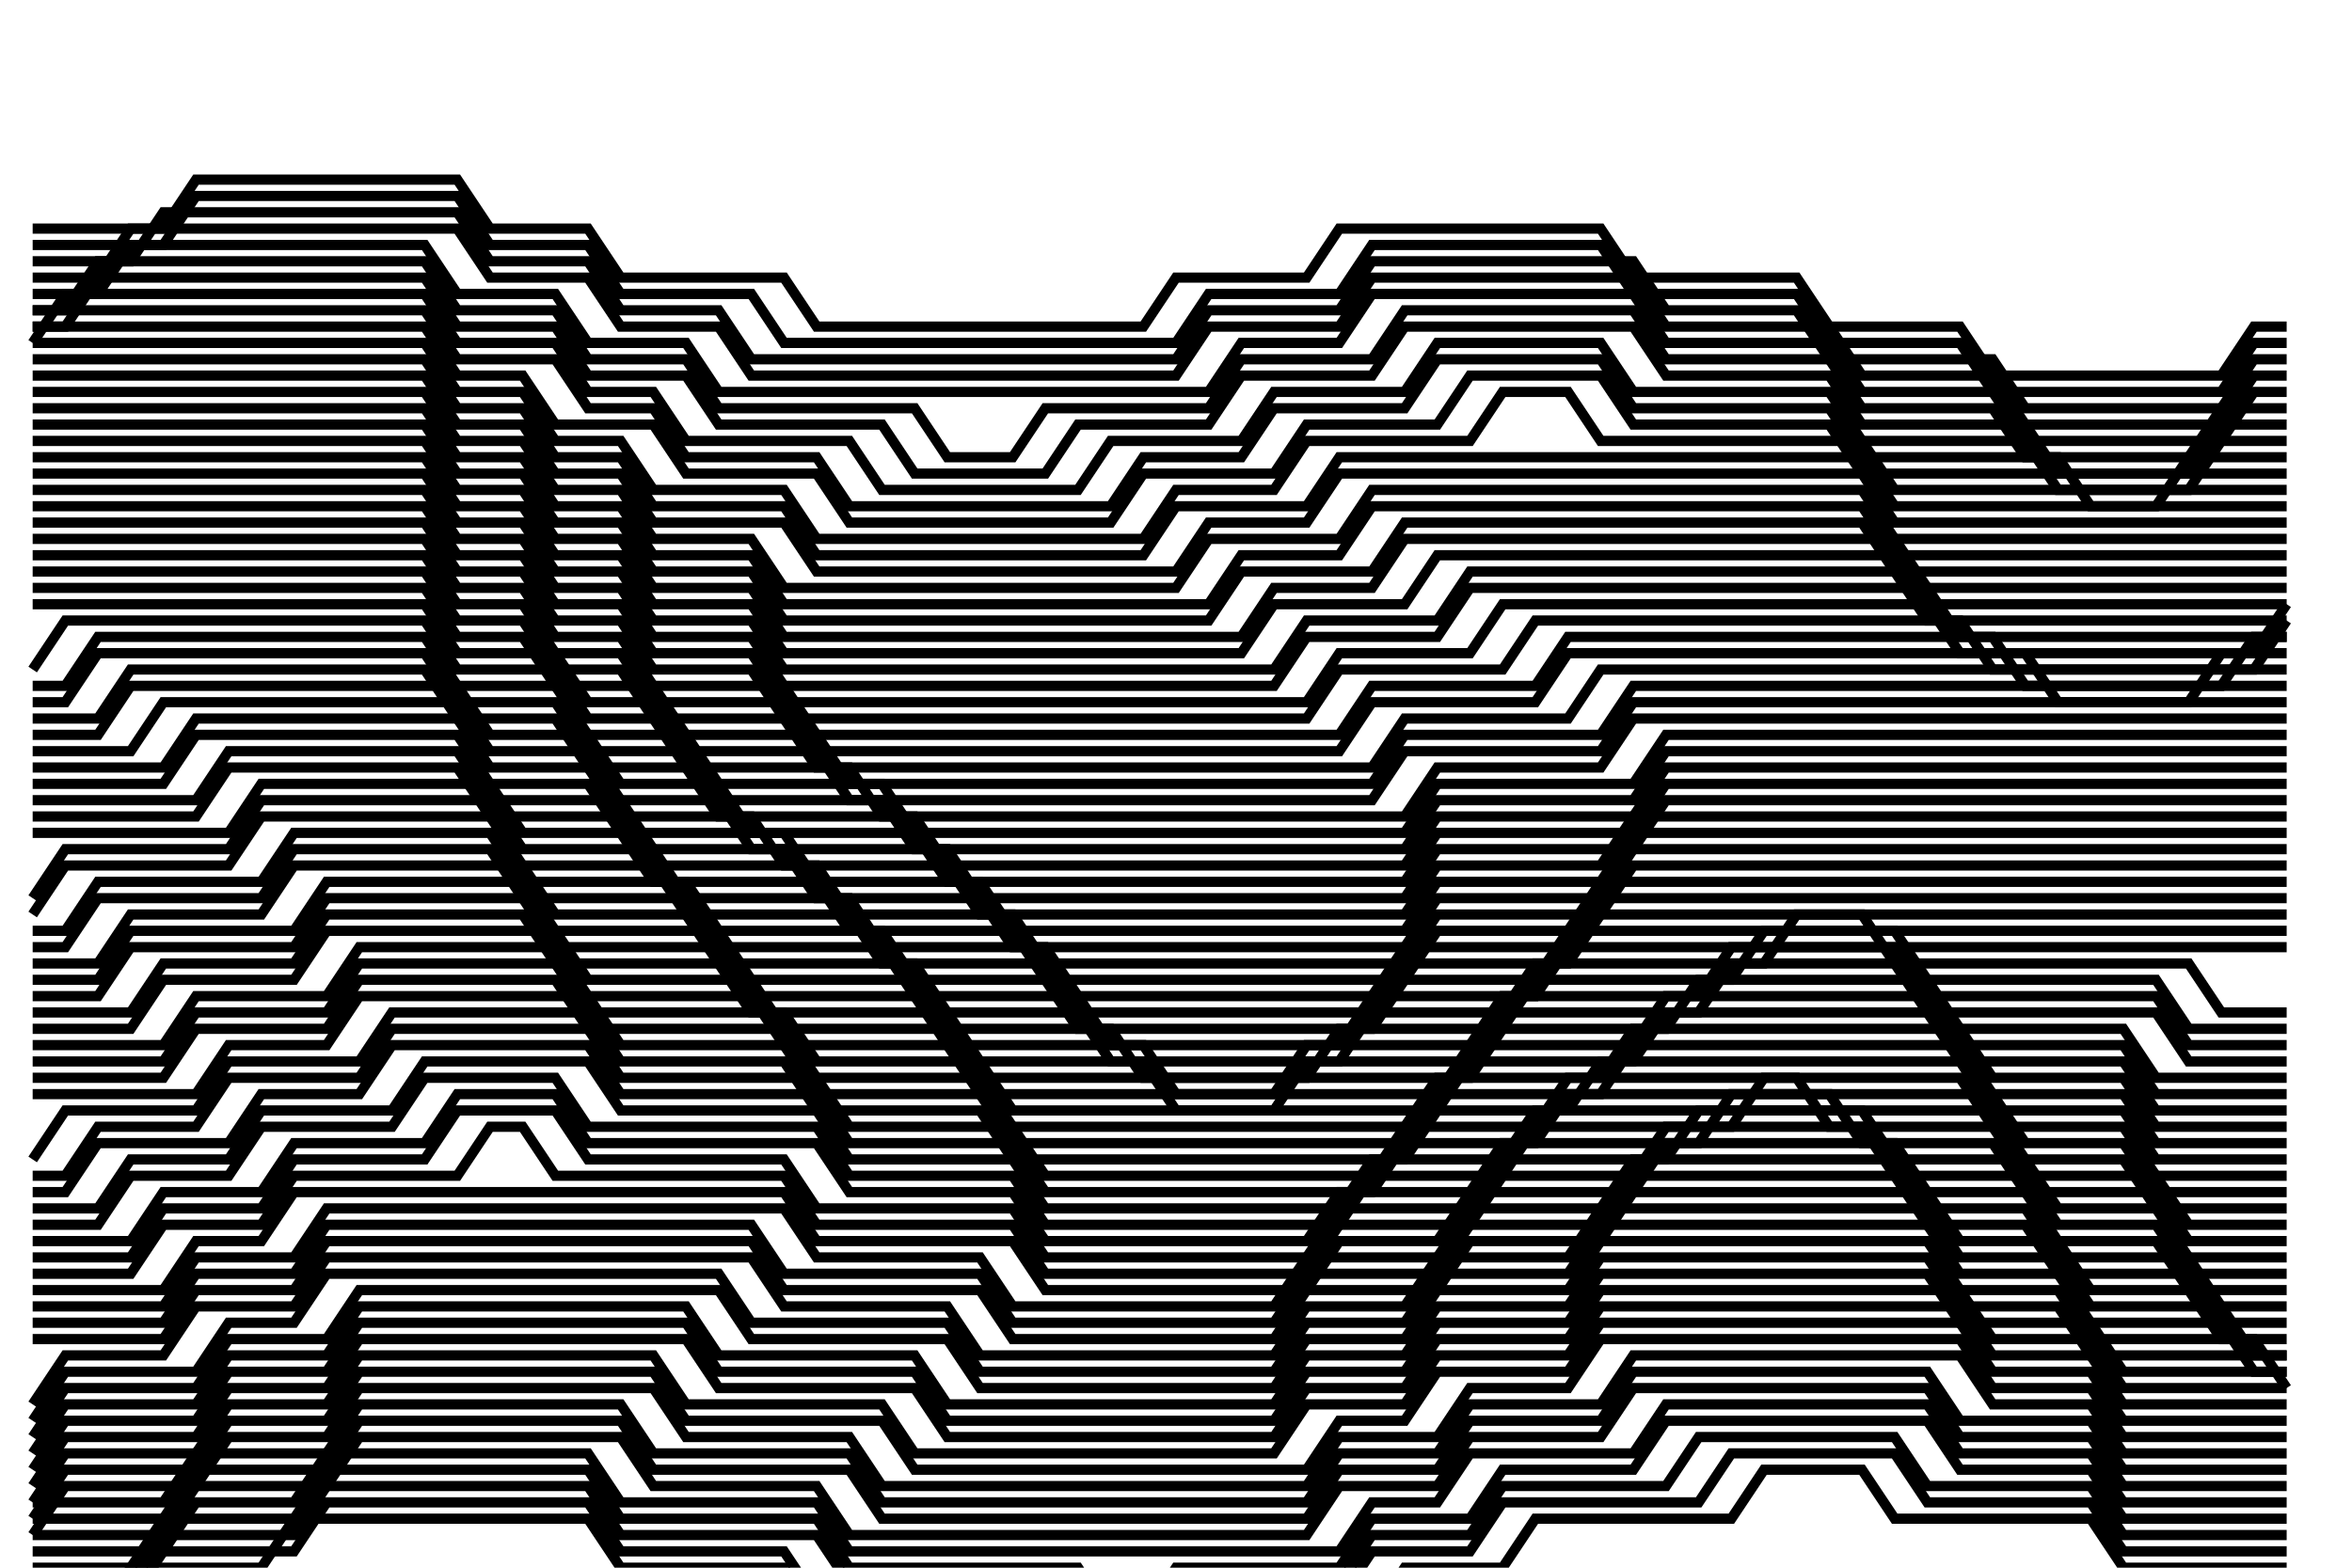 <svg height="384px" viewBox="0 0 576 384" width="576px" xmlns="http://www.w3.org/2000/svg" xmlns:inkscape="http://www.inkscape.org/namespaces/inkscape">
<g fill="none" id="1" stroke="black" stroke-width="2.5px">
<path d="M8,56 L16,56 L24,56 L32,56 L40,56 L48,44 L56,44 L64,44 L72,44 L80,44 L88,44 L96,44 L104,44 L112,44 L120,56 L128,56 L136,56 L144,56 L152,68 L160,68 L168,68 L176,68 L184,68 L192,68 L200,80 L208,80 L216,80 L224,80 L232,80 L240,80 L248,80 L256,80 L264,80 L272,80 L280,80 L288,68 L296,68 L304,68 L312,68 L320,68 L328,56 L336,56 L344,56 L352,56 L360,56 L368,56 L376,56 L384,56 L392,56 L400,68 L408,68 L416,68 L424,68 L432,68 L440,68 L448,80 L456,80 L464,80 L472,80 L480,80 L488,92 L496,92 L504,92 L512,92 L520,92 L528,92 L536,92 L544,92 L552,80 L560,80"/>
<path d="M8,60 L16,60 L24,60 L32,60 L40,60 L48,48 L56,48 L64,48 L72,48 L80,48 L88,48 L96,48 L104,48 L112,48 L120,60 L128,60 L136,60 L144,60 L152,72 L160,72 L168,72 L176,72 L184,72 L192,84 L200,84 L208,84 L216,84 L224,84 L232,84 L240,84 L248,84 L256,84 L264,84 L272,84 L280,84 L288,84 L296,72 L304,72 L312,72 L320,72 L328,72 L336,60 L344,60 L352,60 L360,60 L368,60 L376,60 L384,60 L392,60 L400,72 L408,72 L416,72 L424,72 L432,72 L440,72 L448,84 L456,84 L464,84 L472,84 L480,84 L488,96 L496,96 L504,96 L512,96 L520,96 L528,96 L536,96 L544,96 L552,84 L560,84"/>
<path d="M8,64 L16,64 L24,64 L32,64 L40,52 L48,52 L56,52 L64,52 L72,52 L80,52 L88,52 L96,52 L104,52 L112,52 L120,64 L128,64 L136,64 L144,64 L152,76 L160,76 L168,76 L176,76 L184,88 L192,88 L200,88 L208,88 L216,88 L224,88 L232,88 L240,88 L248,88 L256,88 L264,88 L272,88 L280,88 L288,88 L296,76 L304,76 L312,76 L320,76 L328,76 L336,64 L344,64 L352,64 L360,64 L368,64 L376,64 L384,64 L392,64 L400,64 L408,76 L416,76 L424,76 L432,76 L440,76 L448,88 L456,88 L464,88 L472,88 L480,88 L488,88 L496,100 L504,100 L512,100 L520,100 L528,100 L536,100 L544,100 L552,88 L560,88"/>
<path d="M8,68 L16,68 L24,68 L32,56 L40,56 L48,56 L56,56 L64,56 L72,56 L80,56 L88,56 L96,56 L104,56 L112,56 L120,68 L128,68 L136,68 L144,68 L152,80 L160,80 L168,80 L176,80 L184,92 L192,92 L200,92 L208,92 L216,92 L224,92 L232,92 L240,92 L248,92 L256,92 L264,92 L272,92 L280,92 L288,92 L296,80 L304,80 L312,80 L320,80 L328,80 L336,68 L344,68 L352,68 L360,68 L368,68 L376,68 L384,68 L392,68 L400,68 L408,80 L416,80 L424,80 L432,80 L440,80 L448,80 L456,92 L464,92 L472,92 L480,92 L488,92 L496,104 L504,104 L512,104 L520,104 L528,104 L536,104 L544,104 L552,92 L560,92"/>
<path d="M8,72 L16,72 L24,72 L32,60 L40,60 L48,60 L56,60 L64,60 L72,60 L80,60 L88,60 L96,60 L104,60 L112,72 L120,72 L128,72 L136,72 L144,84 L152,84 L160,84 L168,84 L176,96 L184,96 L192,96 L200,96 L208,96 L216,96 L224,96 L232,96 L240,96 L248,96 L256,96 L264,96 L272,96 L280,96 L288,96 L296,96 L304,84 L312,84 L320,84 L328,84 L336,72 L344,72 L352,72 L360,72 L368,72 L376,72 L384,72 L392,72 L400,72 L408,84 L416,84 L424,84 L432,84 L440,84 L448,84 L456,96 L464,96 L472,96 L480,96 L488,96 L496,108 L504,108 L512,108 L520,108 L528,108 L536,108 L544,108 L552,96 L560,96"/>
<path d="M8,76 L16,76 L24,64 L32,64 L40,64 L48,64 L56,64 L64,64 L72,64 L80,64 L88,64 L96,64 L104,64 L112,76 L120,76 L128,76 L136,76 L144,88 L152,88 L160,88 L168,88 L176,100 L184,100 L192,100 L200,100 L208,100 L216,100 L224,100 L232,112 L240,112 L248,112 L256,100 L264,100 L272,100 L280,100 L288,100 L296,100 L304,88 L312,88 L320,88 L328,88 L336,88 L344,76 L352,76 L360,76 L368,76 L376,76 L384,76 L392,76 L400,76 L408,88 L416,88 L424,88 L432,88 L440,88 L448,88 L456,100 L464,100 L472,100 L480,100 L488,100 L496,112 L504,112 L512,112 L520,112 L528,112 L536,112 L544,100 L552,100 L560,100"/>
<path d="M8,80 L16,80 L24,68 L32,68 L40,68 L48,68 L56,68 L64,68 L72,68 L80,68 L88,68 L96,68 L104,68 L112,80 L120,80 L128,80 L136,80 L144,92 L152,92 L160,92 L168,92 L176,104 L184,104 L192,104 L200,104 L208,104 L216,104 L224,116 L232,116 L240,116 L248,116 L256,116 L264,104 L272,104 L280,104 L288,104 L296,104 L304,92 L312,92 L320,92 L328,92 L336,92 L344,80 L352,80 L360,80 L368,80 L376,80 L384,80 L392,80 L400,80 L408,92 L416,92 L424,92 L432,92 L440,92 L448,92 L456,104 L464,104 L472,104 L480,104 L488,104 L496,104 L504,116 L512,116 L520,116 L528,116 L536,116 L544,104 L552,104 L560,104"/>
<path d="M8,84 L16,72 L24,72 L32,72 L40,72 L48,72 L56,72 L64,72 L72,72 L80,72 L88,72 L96,72 L104,72 L112,84 L120,84 L128,84 L136,84 L144,96 L152,96 L160,96 L168,108 L176,108 L184,108 L192,108 L200,108 L208,108 L216,120 L224,120 L232,120 L240,120 L248,120 L256,120 L264,120 L272,108 L280,108 L288,108 L296,108 L304,108 L312,96 L320,96 L328,96 L336,96 L344,96 L352,84 L360,84 L368,84 L376,84 L384,84 L392,84 L400,96 L408,96 L416,96 L424,96 L432,96 L440,96 L448,96 L456,108 L464,108 L472,108 L480,108 L488,108 L496,108 L504,120 L512,120 L520,120 L528,120 L536,120 L544,108 L552,108 L560,108"/>
<path d="M8,76 L16,76 L24,76 L32,76 L40,76 L48,76 L56,76 L64,76 L72,76 L80,76 L88,76 L96,76 L104,76 L112,88 L120,88 L128,88 L136,88 L144,100 L152,100 L160,100 L168,112 L176,112 L184,112 L192,112 L200,112 L208,124 L216,124 L224,124 L232,124 L240,124 L248,124 L256,124 L264,124 L272,124 L280,112 L288,112 L296,112 L304,112 L312,100 L320,100 L328,100 L336,100 L344,100 L352,88 L360,88 L368,88 L376,88 L384,88 L392,88 L400,100 L408,100 L416,100 L424,100 L432,100 L440,100 L448,100 L456,112 L464,112 L472,112 L480,112 L488,112 L496,112 L504,112 L512,124 L520,124 L528,124 L536,112 L544,112 L552,112 L560,112"/>
<path d="M8,80 L16,80 L24,80 L32,80 L40,80 L48,80 L56,80 L64,80 L72,80 L80,80 L88,80 L96,80 L104,80 L112,92 L120,92 L128,92 L136,104 L144,104 L152,104 L160,104 L168,116 L176,116 L184,116 L192,116 L200,116 L208,128 L216,128 L224,128 L232,128 L240,128 L248,128 L256,128 L264,128 L272,128 L280,116 L288,116 L296,116 L304,116 L312,116 L320,104 L328,104 L336,104 L344,104 L352,104 L360,92 L368,92 L376,92 L384,92 L392,92 L400,104 L408,104 L416,104 L424,104 L432,104 L440,104 L448,104 L456,116 L464,116 L472,116 L480,116 L488,116 L496,116 L504,116 L512,116 L520,116 L528,116 L536,116 L544,116 L552,116 L560,116"/>
<path d="M8,84 L16,84 L24,84 L32,84 L40,84 L48,84 L56,84 L64,84 L72,84 L80,84 L88,84 L96,84 L104,84 L112,96 L120,96 L128,96 L136,108 L144,108 L152,108 L160,120 L168,120 L176,120 L184,120 L192,120 L200,132 L208,132 L216,132 L224,132 L232,132 L240,132 L248,132 L256,132 L264,132 L272,132 L280,132 L288,120 L296,120 L304,120 L312,120 L320,108 L328,108 L336,108 L344,108 L352,108 L360,108 L368,96 L376,96 L384,96 L392,108 L400,108 L408,108 L416,108 L424,108 L432,108 L440,108 L448,108 L456,108 L464,120 L472,120 L480,120 L488,120 L496,120 L504,120 L512,120 L520,120 L528,120 L536,120 L544,120 L552,120 L560,120"/>
<path d="M8,88 L16,88 L24,88 L32,88 L40,88 L48,88 L56,88 L64,88 L72,88 L80,88 L88,88 L96,88 L104,88 L112,100 L120,100 L128,100 L136,112 L144,112 L152,112 L160,124 L168,124 L176,124 L184,124 L192,124 L200,136 L208,136 L216,136 L224,136 L232,136 L240,136 L248,136 L256,136 L264,136 L272,136 L280,136 L288,124 L296,124 L304,124 L312,124 L320,124 L328,112 L336,112 L344,112 L352,112 L360,112 L368,112 L376,112 L384,112 L392,112 L400,112 L408,112 L416,112 L424,112 L432,112 L440,112 L448,112 L456,112 L464,124 L472,124 L480,124 L488,124 L496,124 L504,124 L512,124 L520,124 L528,124 L536,124 L544,124 L552,124 L560,124"/>
<path d="M8,92 L16,92 L24,92 L32,92 L40,92 L48,92 L56,92 L64,92 L72,92 L80,92 L88,92 L96,92 L104,92 L112,104 L120,104 L128,104 L136,116 L144,116 L152,116 L160,128 L168,128 L176,128 L184,128 L192,128 L200,140 L208,140 L216,140 L224,140 L232,140 L240,140 L248,140 L256,140 L264,140 L272,140 L280,140 L288,140 L296,128 L304,128 L312,128 L320,128 L328,116 L336,116 L344,116 L352,116 L360,116 L368,116 L376,116 L384,116 L392,116 L400,116 L408,116 L416,116 L424,116 L432,116 L440,116 L448,116 L456,116 L464,128 L472,128 L480,128 L488,128 L496,128 L504,128 L512,128 L520,128 L528,128 L536,128 L544,128 L552,128 L560,128"/>
<path d="M8,96 L16,96 L24,96 L32,96 L40,96 L48,96 L56,96 L64,96 L72,96 L80,96 L88,96 L96,96 L104,96 L112,108 L120,108 L128,108 L136,120 L144,120 L152,120 L160,132 L168,132 L176,132 L184,132 L192,144 L200,144 L208,144 L216,144 L224,144 L232,144 L240,144 L248,144 L256,144 L264,144 L272,144 L280,144 L288,144 L296,132 L304,132 L312,132 L320,132 L328,132 L336,120 L344,120 L352,120 L360,120 L368,120 L376,120 L384,120 L392,120 L400,120 L408,120 L416,120 L424,120 L432,120 L440,120 L448,120 L456,120 L464,132 L472,132 L480,132 L488,132 L496,132 L504,132 L512,132 L520,132 L528,132 L536,132 L544,132 L552,132 L560,132"/>
<path d="M8,100 L16,100 L24,100 L32,100 L40,100 L48,100 L56,100 L64,100 L72,100 L80,100 L88,100 L96,100 L104,100 L112,112 L120,112 L128,112 L136,124 L144,124 L152,124 L160,136 L168,136 L176,136 L184,136 L192,148 L200,148 L208,148 L216,148 L224,148 L232,148 L240,148 L248,148 L256,148 L264,148 L272,148 L280,148 L288,148 L296,148 L304,136 L312,136 L320,136 L328,136 L336,124 L344,124 L352,124 L360,124 L368,124 L376,124 L384,124 L392,124 L400,124 L408,124 L416,124 L424,124 L432,124 L440,124 L448,124 L456,124 L464,136 L472,136 L480,136 L488,136 L496,136 L504,136 L512,136 L520,136 L528,136 L536,136 L544,136 L552,136 L560,136"/>
<path d="M8,104 L16,104 L24,104 L32,104 L40,104 L48,104 L56,104 L64,104 L72,104 L80,104 L88,104 L96,104 L104,104 L112,116 L120,116 L128,116 L136,128 L144,128 L152,128 L160,140 L168,140 L176,140 L184,140 L192,152 L200,152 L208,152 L216,152 L224,152 L232,152 L240,152 L248,152 L256,152 L264,152 L272,152 L280,152 L288,152 L296,152 L304,140 L312,140 L320,140 L328,140 L336,140 L344,128 L352,128 L360,128 L368,128 L376,128 L384,128 L392,128 L400,128 L408,128 L416,128 L424,128 L432,128 L440,128 L448,128 L456,128 L464,140 L472,140 L480,140 L488,140 L496,140 L504,140 L512,140 L520,140 L528,140 L536,140 L544,140 L552,140 L560,140"/>
<path d="M8,108 L16,108 L24,108 L32,108 L40,108 L48,108 L56,108 L64,108 L72,108 L80,108 L88,108 L96,108 L104,108 L112,120 L120,120 L128,120 L136,132 L144,132 L152,132 L160,144 L168,144 L176,144 L184,144 L192,156 L200,156 L208,156 L216,156 L224,156 L232,156 L240,156 L248,156 L256,156 L264,156 L272,156 L280,156 L288,156 L296,156 L304,156 L312,144 L320,144 L328,144 L336,144 L344,132 L352,132 L360,132 L368,132 L376,132 L384,132 L392,132 L400,132 L408,132 L416,132 L424,132 L432,132 L440,132 L448,132 L456,132 L464,132 L472,144 L480,144 L488,144 L496,144 L504,144 L512,144 L520,144 L528,144 L536,144 L544,144 L552,144 L560,144"/>
<path d="M8,112 L16,112 L24,112 L32,112 L40,112 L48,112 L56,112 L64,112 L72,112 L80,112 L88,112 L96,112 L104,112 L112,124 L120,124 L128,124 L136,136 L144,136 L152,136 L160,148 L168,148 L176,148 L184,148 L192,160 L200,160 L208,160 L216,160 L224,160 L232,160 L240,160 L248,160 L256,160 L264,160 L272,160 L280,160 L288,160 L296,160 L304,160 L312,148 L320,148 L328,148 L336,148 L344,148 L352,136 L360,136 L368,136 L376,136 L384,136 L392,136 L400,136 L408,136 L416,136 L424,136 L432,136 L440,136 L448,136 L456,136 L464,136 L472,148 L480,148 L488,148 L496,148 L504,148 L512,148 L520,148 L528,148 L536,148 L544,148 L552,148 L560,148"/>
<path d="M8,116 L16,116 L24,116 L32,116 L40,116 L48,116 L56,116 L64,116 L72,116 L80,116 L88,116 L96,116 L104,116 L112,128 L120,128 L128,128 L136,140 L144,140 L152,140 L160,152 L168,152 L176,152 L184,152 L192,164 L200,164 L208,164 L216,164 L224,164 L232,164 L240,164 L248,164 L256,164 L264,164 L272,164 L280,164 L288,164 L296,164 L304,164 L312,164 L320,152 L328,152 L336,152 L344,152 L352,152 L360,140 L368,140 L376,140 L384,140 L392,140 L400,140 L408,140 L416,140 L424,140 L432,140 L440,140 L448,140 L456,140 L464,140 L472,152 L480,152 L488,152 L496,152 L504,152 L512,152 L520,152 L528,152 L536,152 L544,152 L552,152 L560,152"/>
<path d="M8,120 L16,120 L24,120 L32,120 L40,120 L48,120 L56,120 L64,120 L72,120 L80,120 L88,120 L96,120 L104,120 L112,132 L120,132 L128,132 L136,144 L144,144 L152,144 L160,156 L168,156 L176,156 L184,156 L192,168 L200,168 L208,168 L216,168 L224,168 L232,168 L240,168 L248,168 L256,168 L264,168 L272,168 L280,168 L288,168 L296,168 L304,168 L312,168 L320,156 L328,156 L336,156 L344,156 L352,156 L360,144 L368,144 L376,144 L384,144 L392,144 L400,144 L408,144 L416,144 L424,144 L432,144 L440,144 L448,144 L456,144 L464,144 L472,144 L480,156 L488,156 L496,156 L504,156 L512,156 L520,156 L528,156 L536,156 L544,156 L552,156 L560,156"/>
<path d="M8,124 L16,124 L24,124 L32,124 L40,124 L48,124 L56,124 L64,124 L72,124 L80,124 L88,124 L96,124 L104,124 L112,136 L120,136 L128,136 L136,148 L144,148 L152,148 L160,160 L168,160 L176,160 L184,160 L192,172 L200,172 L208,172 L216,172 L224,172 L232,172 L240,172 L248,172 L256,172 L264,172 L272,172 L280,172 L288,172 L296,172 L304,172 L312,172 L320,172 L328,160 L336,160 L344,160 L352,160 L360,160 L368,148 L376,148 L384,148 L392,148 L400,148 L408,148 L416,148 L424,148 L432,148 L440,148 L448,148 L456,148 L464,148 L472,148 L480,160 L488,160 L496,160 L504,160 L512,160 L520,160 L528,160 L536,160 L544,160 L552,160 L560,148"/>
<path d="M8,128 L16,128 L24,128 L32,128 L40,128 L48,128 L56,128 L64,128 L72,128 L80,128 L88,128 L96,128 L104,128 L112,140 L120,140 L128,140 L136,152 L144,152 L152,152 L160,164 L168,164 L176,164 L184,164 L192,176 L200,176 L208,176 L216,176 L224,176 L232,176 L240,176 L248,176 L256,176 L264,176 L272,176 L280,176 L288,176 L296,176 L304,176 L312,176 L320,176 L328,164 L336,164 L344,164 L352,164 L360,164 L368,164 L376,152 L384,152 L392,152 L400,152 L408,152 L416,152 L424,152 L432,152 L440,152 L448,152 L456,152 L464,152 L472,152 L480,152 L488,164 L496,164 L504,164 L512,164 L520,164 L528,164 L536,164 L544,164 L552,164 L560,152"/>
<path d="M8,132 L16,132 L24,132 L32,132 L40,132 L48,132 L56,132 L64,132 L72,132 L80,132 L88,132 L96,132 L104,132 L112,144 L120,144 L128,144 L136,156 L144,156 L152,156 L160,168 L168,168 L176,168 L184,168 L192,168 L200,180 L208,180 L216,180 L224,180 L232,180 L240,180 L248,180 L256,180 L264,180 L272,180 L280,180 L288,180 L296,180 L304,180 L312,180 L320,180 L328,180 L336,168 L344,168 L352,168 L360,168 L368,168 L376,168 L384,156 L392,156 L400,156 L408,156 L416,156 L424,156 L432,156 L440,156 L448,156 L456,156 L464,156 L472,156 L480,156 L488,156 L496,168 L504,168 L512,168 L520,168 L528,168 L536,168 L544,168 L552,156 L560,156"/>
<path d="M8,136 L16,136 L24,136 L32,136 L40,136 L48,136 L56,136 L64,136 L72,136 L80,136 L88,136 L96,136 L104,136 L112,148 L120,148 L128,148 L136,160 L144,160 L152,160 L160,172 L168,172 L176,172 L184,172 L192,172 L200,184 L208,184 L216,184 L224,184 L232,184 L240,184 L248,184 L256,184 L264,184 L272,184 L280,184 L288,184 L296,184 L304,184 L312,184 L320,184 L328,184 L336,172 L344,172 L352,172 L360,172 L368,172 L376,172 L384,160 L392,160 L400,160 L408,160 L416,160 L424,160 L432,160 L440,160 L448,160 L456,160 L464,160 L472,160 L480,160 L488,160 L496,160 L504,172 L512,172 L520,172 L528,172 L536,172 L544,160 L552,160 L560,160"/>
<path d="M8,140 L16,140 L24,140 L32,140 L40,140 L48,140 L56,140 L64,140 L72,140 L80,140 L88,140 L96,140 L104,140 L112,152 L120,152 L128,152 L136,164 L144,164 L152,164 L160,176 L168,176 L176,176 L184,176 L192,176 L200,188 L208,188 L216,188 L224,188 L232,188 L240,188 L248,188 L256,188 L264,188 L272,188 L280,188 L288,188 L296,188 L304,188 L312,188 L320,188 L328,188 L336,188 L344,176 L352,176 L360,176 L368,176 L376,176 L384,176 L392,164 L400,164 L408,164 L416,164 L424,164 L432,164 L440,164 L448,164 L456,164 L464,164 L472,164 L480,164 L488,164 L496,164 L504,164 L512,164 L520,164 L528,164 L536,164 L544,164 L552,164 L560,164"/>
<path d="M8,144 L16,144 L24,144 L32,144 L40,144 L48,144 L56,144 L64,144 L72,144 L80,144 L88,144 L96,144 L104,144 L112,156 L120,156 L128,156 L136,168 L144,168 L152,168 L160,168 L168,180 L176,180 L184,180 L192,180 L200,180 L208,192 L216,192 L224,192 L232,192 L240,192 L248,192 L256,192 L264,192 L272,192 L280,192 L288,192 L296,192 L304,192 L312,192 L320,192 L328,192 L336,192 L344,180 L352,180 L360,180 L368,180 L376,180 L384,180 L392,180 L400,168 L408,168 L416,168 L424,168 L432,168 L440,168 L448,168 L456,168 L464,168 L472,168 L480,168 L488,168 L496,168 L504,168 L512,168 L520,168 L528,168 L536,168 L544,168 L552,168 L560,168"/>
<path d="M8,148 L16,148 L24,148 L32,148 L40,148 L48,148 L56,148 L64,148 L72,148 L80,148 L88,148 L96,148 L104,148 L112,160 L120,160 L128,160 L136,160 L144,172 L152,172 L160,172 L168,184 L176,184 L184,184 L192,184 L200,184 L208,196 L216,196 L224,196 L232,196 L240,196 L248,196 L256,196 L264,196 L272,196 L280,196 L288,196 L296,196 L304,196 L312,196 L320,196 L328,196 L336,196 L344,184 L352,184 L360,184 L368,184 L376,184 L384,184 L392,184 L400,172 L408,172 L416,172 L424,172 L432,172 L440,172 L448,172 L456,172 L464,172 L472,172 L480,172 L488,172 L496,172 L504,172 L512,172 L520,172 L528,172 L536,172 L544,172 L552,172 L560,172"/>
<path d="M8,164 L16,152 L24,152 L32,152 L40,152 L48,152 L56,152 L64,152 L72,152 L80,152 L88,152 L96,152 L104,152 L112,164 L120,164 L128,164 L136,164 L144,176 L152,176 L160,176 L168,188 L176,188 L184,188 L192,188 L200,188 L208,188 L216,200 L224,200 L232,200 L240,200 L248,200 L256,200 L264,200 L272,200 L280,200 L288,200 L296,200 L304,200 L312,200 L320,200 L328,200 L336,200 L344,200 L352,188 L360,188 L368,188 L376,188 L384,188 L392,188 L400,176 L408,176 L416,176 L424,176 L432,176 L440,176 L448,176 L456,176 L464,176 L472,176 L480,176 L488,176 L496,176 L504,176 L512,176 L520,176 L528,176 L536,176 L544,176 L552,176 L560,176"/>
<path d="M8,168 L16,168 L24,156 L32,156 L40,156 L48,156 L56,156 L64,156 L72,156 L80,156 L88,156 L96,156 L104,156 L112,168 L120,168 L128,168 L136,168 L144,180 L152,180 L160,180 L168,180 L176,192 L184,192 L192,192 L200,192 L208,192 L216,192 L224,204 L232,204 L240,204 L248,204 L256,204 L264,204 L272,204 L280,204 L288,204 L296,204 L304,204 L312,204 L320,204 L328,204 L336,204 L344,204 L352,192 L360,192 L368,192 L376,192 L384,192 L392,192 L400,192 L408,180 L416,180 L424,180 L432,180 L440,180 L448,180 L456,180 L464,180 L472,180 L480,180 L488,180 L496,180 L504,180 L512,180 L520,180 L528,180 L536,180 L544,180 L552,180 L560,180"/>
<path d="M8,172 L16,172 L24,160 L32,160 L40,160 L48,160 L56,160 L64,160 L72,160 L80,160 L88,160 L96,160 L104,160 L112,172 L120,172 L128,172 L136,172 L144,184 L152,184 L160,184 L168,184 L176,196 L184,196 L192,196 L200,196 L208,196 L216,196 L224,208 L232,208 L240,208 L248,208 L256,208 L264,208 L272,208 L280,208 L288,208 L296,208 L304,208 L312,208 L320,208 L328,208 L336,208 L344,208 L352,196 L360,196 L368,196 L376,196 L384,196 L392,196 L400,196 L408,184 L416,184 L424,184 L432,184 L440,184 L448,184 L456,184 L464,184 L472,184 L480,184 L488,184 L496,184 L504,184 L512,184 L520,184 L528,184 L536,184 L544,184 L552,184 L560,184"/>
<path d="M8,176 L16,176 L24,176 L32,164 L40,164 L48,164 L56,164 L64,164 L72,164 L80,164 L88,164 L96,164 L104,164 L112,176 L120,176 L128,176 L136,176 L144,188 L152,188 L160,188 L168,188 L176,200 L184,200 L192,200 L200,200 L208,200 L216,200 L224,200 L232,212 L240,212 L248,212 L256,212 L264,212 L272,212 L280,212 L288,212 L296,212 L304,212 L312,212 L320,212 L328,212 L336,212 L344,212 L352,200 L360,200 L368,200 L376,200 L384,200 L392,200 L400,200 L408,188 L416,188 L424,188 L432,188 L440,188 L448,188 L456,188 L464,188 L472,188 L480,188 L488,188 L496,188 L504,188 L512,188 L520,188 L528,188 L536,188 L544,188 L552,188 L560,188"/>
<path d="M8,180 L16,180 L24,180 L32,168 L40,168 L48,168 L56,168 L64,168 L72,168 L80,168 L88,168 L96,168 L104,168 L112,168 L120,180 L128,180 L136,180 L144,180 L152,192 L160,192 L168,192 L176,192 L184,204 L192,204 L200,204 L208,204 L216,204 L224,204 L232,216 L240,216 L248,216 L256,216 L264,216 L272,216 L280,216 L288,216 L296,216 L304,216 L312,216 L320,216 L328,216 L336,216 L344,216 L352,204 L360,204 L368,204 L376,204 L384,204 L392,204 L400,204 L408,192 L416,192 L424,192 L432,192 L440,192 L448,192 L456,192 L464,192 L472,192 L480,192 L488,192 L496,192 L504,192 L512,192 L520,192 L528,192 L536,192 L544,192 L552,192 L560,192"/>
<path d="M8,184 L16,184 L24,184 L32,184 L40,172 L48,172 L56,172 L64,172 L72,172 L80,172 L88,172 L96,172 L104,172 L112,172 L120,184 L128,184 L136,184 L144,184 L152,196 L160,196 L168,196 L176,196 L184,208 L192,208 L200,208 L208,208 L216,208 L224,208 L232,208 L240,220 L248,220 L256,220 L264,220 L272,220 L280,220 L288,220 L296,220 L304,220 L312,220 L320,220 L328,220 L336,220 L344,220 L352,208 L360,208 L368,208 L376,208 L384,208 L392,208 L400,208 L408,196 L416,196 L424,196 L432,196 L440,196 L448,196 L456,196 L464,196 L472,196 L480,196 L488,196 L496,196 L504,196 L512,196 L520,196 L528,196 L536,196 L544,196 L552,196 L560,196"/>
<path d="M8,188 L16,188 L24,188 L32,188 L40,188 L48,176 L56,176 L64,176 L72,176 L80,176 L88,176 L96,176 L104,176 L112,176 L120,188 L128,188 L136,188 L144,188 L152,200 L160,200 L168,200 L176,200 L184,200 L192,212 L200,212 L208,212 L216,212 L224,212 L232,212 L240,224 L248,224 L256,224 L264,224 L272,224 L280,224 L288,224 L296,224 L304,224 L312,224 L320,224 L328,224 L336,224 L344,224 L352,212 L360,212 L368,212 L376,212 L384,212 L392,212 L400,200 L408,200 L416,200 L424,200 L432,200 L440,200 L448,200 L456,200 L464,200 L472,200 L480,200 L488,200 L496,200 L504,200 L512,200 L520,200 L528,200 L536,200 L544,200 L552,200 L560,200"/>
<path d="M8,192 L16,192 L24,192 L32,192 L40,192 L48,180 L56,180 L64,180 L72,180 L80,180 L88,180 L96,180 L104,180 L112,180 L120,192 L128,192 L136,192 L144,192 L152,204 L160,204 L168,204 L176,204 L184,204 L192,204 L200,216 L208,216 L216,216 L224,216 L232,216 L240,216 L248,228 L256,228 L264,228 L272,228 L280,228 L288,228 L296,228 L304,228 L312,228 L320,228 L328,228 L336,228 L344,228 L352,216 L360,216 L368,216 L376,216 L384,216 L392,216 L400,204 L408,204 L416,204 L424,204 L432,204 L440,204 L448,204 L456,204 L464,204 L472,204 L480,204 L488,204 L496,204 L504,204 L512,204 L520,204 L528,204 L536,204 L544,204 L552,204 L560,204"/>
<path d="M8,196 L16,196 L24,196 L32,196 L40,196 L48,196 L56,184 L64,184 L72,184 L80,184 L88,184 L96,184 L104,184 L112,184 L120,196 L128,196 L136,196 L144,196 L152,196 L160,208 L168,208 L176,208 L184,208 L192,208 L200,220 L208,220 L216,220 L224,220 L232,220 L240,220 L248,232 L256,232 L264,232 L272,232 L280,232 L288,232 L296,232 L304,232 L312,232 L320,232 L328,232 L336,232 L344,232 L352,220 L360,220 L368,220 L376,220 L384,220 L392,220 L400,208 L408,208 L416,208 L424,208 L432,208 L440,208 L448,208 L456,208 L464,208 L472,208 L480,208 L488,208 L496,208 L504,208 L512,208 L520,208 L528,208 L536,208 L544,208 L552,208 L560,208"/>
<path d="M8,200 L16,200 L24,200 L32,200 L40,200 L48,200 L56,188 L64,188 L72,188 L80,188 L88,188 L96,188 L104,188 L112,188 L120,200 L128,200 L136,200 L144,200 L152,200 L160,212 L168,212 L176,212 L184,212 L192,212 L200,212 L208,224 L216,224 L224,224 L232,224 L240,224 L248,224 L256,236 L264,236 L272,236 L280,236 L288,236 L296,236 L304,236 L312,236 L320,236 L328,236 L336,236 L344,236 L352,224 L360,224 L368,224 L376,224 L384,224 L392,224 L400,212 L408,212 L416,212 L424,212 L432,212 L440,212 L448,212 L456,212 L464,212 L472,212 L480,212 L488,212 L496,212 L504,212 L512,212 L520,212 L528,212 L536,212 L544,212 L552,212 L560,212"/>
<path d="M8,204 L16,204 L24,204 L32,204 L40,204 L48,204 L56,204 L64,192 L72,192 L80,192 L88,192 L96,192 L104,192 L112,192 L120,192 L128,204 L136,204 L144,204 L152,204 L160,216 L168,216 L176,216 L184,216 L192,216 L200,216 L208,228 L216,228 L224,228 L232,228 L240,228 L248,228 L256,240 L264,240 L272,240 L280,240 L288,240 L296,240 L304,240 L312,240 L320,240 L328,240 L336,240 L344,240 L352,228 L360,228 L368,228 L376,228 L384,228 L392,216 L400,216 L408,216 L416,216 L424,216 L432,216 L440,216 L448,216 L456,216 L464,216 L472,216 L480,216 L488,216 L496,216 L504,216 L512,216 L520,216 L528,216 L536,216 L544,216 L552,216 L560,216"/>
<path d="M8,220 L16,208 L24,208 L32,208 L40,208 L48,208 L56,208 L64,196 L72,196 L80,196 L88,196 L96,196 L104,196 L112,196 L120,196 L128,208 L136,208 L144,208 L152,208 L160,208 L168,220 L176,220 L184,220 L192,220 L200,220 L208,220 L216,232 L224,232 L232,232 L240,232 L248,232 L256,232 L264,244 L272,244 L280,244 L288,244 L296,244 L304,244 L312,244 L320,244 L328,244 L336,244 L344,232 L352,232 L360,232 L368,232 L376,232 L384,232 L392,220 L400,220 L408,220 L416,220 L424,220 L432,220 L440,220 L448,220 L456,220 L464,220 L472,220 L480,220 L488,220 L496,220 L504,220 L512,220 L520,220 L528,220 L536,220 L544,220 L552,220 L560,220"/>
<path d="M8,224 L16,212 L24,212 L32,212 L40,212 L48,212 L56,212 L64,200 L72,200 L80,200 L88,200 L96,200 L104,200 L112,200 L120,200 L128,212 L136,212 L144,212 L152,212 L160,212 L168,224 L176,224 L184,224 L192,224 L200,224 L208,224 L216,236 L224,236 L232,236 L240,236 L248,236 L256,236 L264,248 L272,248 L280,248 L288,248 L296,248 L304,248 L312,248 L320,248 L328,248 L336,248 L344,236 L352,236 L360,236 L368,236 L376,236 L384,236 L392,224 L400,224 L408,224 L416,224 L424,224 L432,224 L440,224 L448,224 L456,224 L464,224 L472,224 L480,224 L488,224 L496,224 L504,224 L512,224 L520,224 L528,224 L536,224 L544,224 L552,224 L560,224"/>
<path d="M8,228 L16,228 L24,216 L32,216 L40,216 L48,216 L56,216 L64,216 L72,204 L80,204 L88,204 L96,204 L104,204 L112,204 L120,204 L128,216 L136,216 L144,216 L152,216 L160,216 L168,216 L176,228 L184,228 L192,228 L200,228 L208,228 L216,228 L224,240 L232,240 L240,240 L248,240 L256,240 L264,252 L272,252 L280,252 L288,252 L296,252 L304,252 L312,252 L320,252 L328,252 L336,252 L344,240 L352,240 L360,240 L368,240 L376,240 L384,228 L392,228 L400,228 L408,228 L416,228 L424,228 L432,228 L440,228 L448,228 L456,228 L464,228 L472,228 L480,228 L488,228 L496,228 L504,228 L512,228 L520,228 L528,228 L536,228 L544,228 L552,228 L560,228"/>
<path d="M8,232 L16,232 L24,220 L32,220 L40,220 L48,220 L56,220 L64,220 L72,208 L80,208 L88,208 L96,208 L104,208 L112,208 L120,208 L128,220 L136,220 L144,220 L152,220 L160,220 L168,220 L176,232 L184,232 L192,232 L200,232 L208,232 L216,232 L224,244 L232,244 L240,244 L248,244 L256,244 L264,244 L272,256 L280,256 L288,256 L296,256 L304,256 L312,256 L320,256 L328,256 L336,244 L344,244 L352,244 L360,244 L368,244 L376,244 L384,232 L392,232 L400,232 L408,232 L416,232 L424,232 L432,232 L440,232 L448,232 L456,232 L464,232 L472,232 L480,232 L488,232 L496,232 L504,232 L512,232 L520,232 L528,232 L536,232 L544,232 L552,232 L560,232"/>
<path d="M8,236 L16,236 L24,236 L32,224 L40,224 L48,224 L56,224 L64,224 L72,212 L80,212 L88,212 L96,212 L104,212 L112,212 L120,212 L128,212 L136,224 L144,224 L152,224 L160,224 L168,224 L176,236 L184,236 L192,236 L200,236 L208,236 L216,236 L224,236 L232,248 L240,248 L248,248 L256,248 L264,248 L272,260 L280,260 L288,260 L296,260 L304,260 L312,260 L320,260 L328,260 L336,248 L344,248 L352,248 L360,248 L368,248 L376,236 L384,236 L392,236 L400,236 L408,236 L416,236 L424,236 L432,236 L440,224 L448,224 L456,224 L464,236 L472,236 L480,236 L488,236 L496,236 L504,236 L512,236 L520,236 L528,236 L536,236 L544,248 L552,248 L560,248"/>
<path d="M8,240 L16,240 L24,240 L32,228 L40,228 L48,228 L56,228 L64,228 L72,228 L80,216 L88,216 L96,216 L104,216 L112,216 L120,216 L128,216 L136,228 L144,228 L152,228 L160,228 L168,228 L176,228 L184,240 L192,240 L200,240 L208,240 L216,240 L224,240 L232,252 L240,252 L248,252 L256,252 L264,252 L272,252 L280,264 L288,264 L296,264 L304,264 L312,264 L320,264 L328,252 L336,252 L344,252 L352,252 L360,252 L368,252 L376,240 L384,240 L392,240 L400,240 L408,240 L416,240 L424,240 L432,228 L440,228 L448,228 L456,228 L464,228 L472,240 L480,240 L488,240 L496,240 L504,240 L512,240 L520,240 L528,240 L536,252 L544,252 L552,252 L560,252"/>
<path d="M8,244 L16,244 L24,244 L32,232 L40,232 L48,232 L56,232 L64,232 L72,232 L80,220 L88,220 L96,220 L104,220 L112,220 L120,220 L128,220 L136,232 L144,232 L152,232 L160,232 L168,232 L176,232 L184,244 L192,244 L200,244 L208,244 L216,244 L224,244 L232,256 L240,256 L248,256 L256,256 L264,256 L272,256 L280,256 L288,268 L296,268 L304,268 L312,268 L320,256 L328,256 L336,256 L344,256 L352,256 L360,256 L368,244 L376,244 L384,244 L392,244 L400,244 L408,244 L416,244 L424,232 L432,232 L440,232 L448,232 L456,232 L464,232 L472,244 L480,244 L488,244 L496,244 L504,244 L512,244 L520,244 L528,244 L536,256 L544,256 L552,256 L560,256"/>
<path d="M8,248 L16,248 L24,248 L32,248 L40,236 L48,236 L56,236 L64,236 L72,236 L80,224 L88,224 L96,224 L104,224 L112,224 L120,224 L128,224 L136,236 L144,236 L152,236 L160,236 L168,236 L176,236 L184,248 L192,248 L200,248 L208,248 L216,248 L224,248 L232,248 L240,260 L248,260 L256,260 L264,260 L272,260 L280,260 L288,272 L296,272 L304,272 L312,272 L320,260 L328,260 L336,260 L344,260 L352,260 L360,260 L368,248 L376,248 L384,248 L392,248 L400,248 L408,248 L416,248 L424,236 L432,236 L440,236 L448,236 L456,236 L464,236 L472,248 L480,248 L488,248 L496,248 L504,248 L512,248 L520,248 L528,248 L536,260 L544,260 L552,260 L560,260"/>
<path d="M8,252 L16,252 L24,252 L32,252 L40,240 L48,240 L56,240 L64,240 L72,240 L80,228 L88,228 L96,228 L104,228 L112,228 L120,228 L128,228 L136,228 L144,240 L152,240 L160,240 L168,240 L176,240 L184,240 L192,252 L200,252 L208,252 L216,252 L224,252 L232,252 L240,264 L248,264 L256,264 L264,264 L272,264 L280,264 L288,264 L296,264 L304,264 L312,264 L320,264 L328,264 L336,264 L344,264 L352,264 L360,264 L368,252 L376,252 L384,252 L392,252 L400,252 L408,252 L416,240 L424,240 L432,240 L440,240 L448,240 L456,240 L464,240 L472,240 L480,252 L488,252 L496,252 L504,252 L512,252 L520,252 L528,264 L536,264 L544,264 L552,264 L560,264"/>
<path d="M8,256 L16,256 L24,256 L32,256 L40,256 L48,244 L56,244 L64,244 L72,244 L80,244 L88,232 L96,232 L104,232 L112,232 L120,232 L128,232 L136,232 L144,244 L152,244 L160,244 L168,244 L176,244 L184,244 L192,256 L200,256 L208,256 L216,256 L224,256 L232,256 L240,268 L248,268 L256,268 L264,268 L272,268 L280,268 L288,268 L296,268 L304,268 L312,268 L320,268 L328,268 L336,268 L344,268 L352,268 L360,256 L368,256 L376,256 L384,256 L392,256 L400,256 L408,244 L416,244 L424,244 L432,244 L440,244 L448,244 L456,244 L464,244 L472,244 L480,256 L488,256 L496,256 L504,256 L512,256 L520,256 L528,268 L536,268 L544,268 L552,268 L560,268"/>
<path d="M8,260 L16,260 L24,260 L32,260 L40,260 L48,248 L56,248 L64,248 L72,248 L80,248 L88,236 L96,236 L104,236 L112,236 L120,236 L128,236 L136,236 L144,248 L152,248 L160,248 L168,248 L176,248 L184,248 L192,248 L200,260 L208,260 L216,260 L224,260 L232,260 L240,260 L248,272 L256,272 L264,272 L272,272 L280,272 L288,272 L296,272 L304,272 L312,272 L320,272 L328,272 L336,272 L344,272 L352,272 L360,260 L368,260 L376,260 L384,260 L392,260 L400,260 L408,248 L416,248 L424,248 L432,248 L440,248 L448,248 L456,248 L464,248 L472,248 L480,260 L488,260 L496,260 L504,260 L512,260 L520,260 L528,272 L536,272 L544,272 L552,272 L560,272"/>
<path d="M8,264 L16,264 L24,264 L32,264 L40,264 L48,252 L56,252 L64,252 L72,252 L80,252 L88,240 L96,240 L104,240 L112,240 L120,240 L128,240 L136,240 L144,252 L152,252 L160,252 L168,252 L176,252 L184,252 L192,252 L200,264 L208,264 L216,264 L224,264 L232,264 L240,264 L248,276 L256,276 L264,276 L272,276 L280,276 L288,276 L296,276 L304,276 L312,276 L320,276 L328,276 L336,276 L344,276 L352,264 L360,264 L368,264 L376,264 L384,264 L392,264 L400,252 L408,252 L416,252 L424,252 L432,252 L440,252 L448,252 L456,252 L464,252 L472,252 L480,252 L488,264 L496,264 L504,264 L512,264 L520,264 L528,276 L536,276 L544,276 L552,276 L560,276"/>
<path d="M8,268 L16,268 L24,268 L32,268 L40,268 L48,268 L56,256 L64,256 L72,256 L80,256 L88,244 L96,244 L104,244 L112,244 L120,244 L128,244 L136,244 L144,244 L152,256 L160,256 L168,256 L176,256 L184,256 L192,256 L200,268 L208,268 L216,268 L224,268 L232,268 L240,268 L248,280 L256,280 L264,280 L272,280 L280,280 L288,280 L296,280 L304,280 L312,280 L320,280 L328,280 L336,280 L344,280 L352,268 L360,268 L368,268 L376,268 L384,268 L392,268 L400,256 L408,256 L416,256 L424,256 L432,256 L440,256 L448,256 L456,256 L464,256 L472,256 L480,256 L488,268 L496,268 L504,268 L512,268 L520,268 L528,280 L536,280 L544,280 L552,280 L560,280"/>
<path d="M8,284 L16,272 L24,272 L32,272 L40,272 L48,272 L56,260 L64,260 L72,260 L80,260 L88,260 L96,248 L104,248 L112,248 L120,248 L128,248 L136,248 L144,248 L152,260 L160,260 L168,260 L176,260 L184,260 L192,260 L200,272 L208,272 L216,272 L224,272 L232,272 L240,272 L248,284 L256,284 L264,284 L272,284 L280,284 L288,284 L296,284 L304,284 L312,284 L320,284 L328,284 L336,284 L344,284 L352,272 L360,272 L368,272 L376,272 L384,272 L392,260 L400,260 L408,260 L416,260 L424,260 L432,260 L440,260 L448,260 L456,260 L464,260 L472,260 L480,260 L488,272 L496,272 L504,272 L512,272 L520,272 L528,284 L536,284 L544,284 L552,284 L560,284"/>
<path d="M8,288 L16,288 L24,276 L32,276 L40,276 L48,276 L56,264 L64,264 L72,264 L80,264 L88,264 L96,252 L104,252 L112,252 L120,252 L128,252 L136,252 L144,252 L152,264 L160,264 L168,264 L176,264 L184,264 L192,264 L200,264 L208,276 L216,276 L224,276 L232,276 L240,276 L248,276 L256,288 L264,288 L272,288 L280,288 L288,288 L296,288 L304,288 L312,288 L320,288 L328,288 L336,288 L344,276 L352,276 L360,276 L368,276 L376,276 L384,264 L392,264 L400,264 L408,264 L416,264 L424,264 L432,264 L440,264 L448,264 L456,264 L464,264 L472,264 L480,264 L488,276 L496,276 L504,276 L512,276 L520,276 L528,288 L536,288 L544,288 L552,288 L560,288"/>
<path d="M8,292 L16,292 L24,280 L32,280 L40,280 L48,280 L56,280 L64,268 L72,268 L80,268 L88,268 L96,256 L104,256 L112,256 L120,256 L128,256 L136,256 L144,256 L152,268 L160,268 L168,268 L176,268 L184,268 L192,268 L200,268 L208,280 L216,280 L224,280 L232,280 L240,280 L248,280 L256,292 L264,292 L272,292 L280,292 L288,292 L296,292 L304,292 L312,292 L320,292 L328,292 L336,292 L344,280 L352,280 L360,280 L368,280 L376,280 L384,268 L392,268 L400,268 L408,268 L416,268 L424,268 L432,268 L440,268 L448,268 L456,268 L464,268 L472,268 L480,268 L488,268 L496,280 L504,280 L512,280 L520,280 L528,292 L536,292 L544,292 L552,292 L560,292"/>
<path d="M8,296 L16,296 L24,296 L32,284 L40,284 L48,284 L56,284 L64,272 L72,272 L80,272 L88,272 L96,272 L104,260 L112,260 L120,260 L128,260 L136,260 L144,260 L152,272 L160,272 L168,272 L176,272 L184,272 L192,272 L200,272 L208,284 L216,284 L224,284 L232,284 L240,284 L248,284 L256,296 L264,296 L272,296 L280,296 L288,296 L296,296 L304,296 L312,296 L320,296 L328,296 L336,284 L344,284 L352,284 L360,284 L368,284 L376,272 L384,272 L392,272 L400,272 L408,272 L416,272 L424,272 L432,272 L440,272 L448,272 L456,272 L464,272 L472,272 L480,272 L488,272 L496,284 L504,284 L512,284 L520,284 L528,296 L536,296 L544,296 L552,296 L560,296"/>
<path d="M8,300 L16,300 L24,300 L32,288 L40,288 L48,288 L56,288 L64,276 L72,276 L80,276 L88,276 L96,276 L104,264 L112,264 L120,264 L128,264 L136,264 L144,276 L152,276 L160,276 L168,276 L176,276 L184,276 L192,276 L200,276 L208,288 L216,288 L224,288 L232,288 L240,288 L248,288 L256,300 L264,300 L272,300 L280,300 L288,300 L296,300 L304,300 L312,300 L320,300 L328,300 L336,288 L344,288 L352,288 L360,288 L368,288 L376,276 L384,276 L392,276 L400,276 L408,276 L416,276 L424,276 L432,264 L440,264 L448,276 L456,276 L464,276 L472,276 L480,276 L488,276 L496,288 L504,288 L512,288 L520,288 L528,288 L536,300 L544,300 L552,300 L560,300"/>
<path d="M8,304 L16,304 L24,304 L32,304 L40,292 L48,292 L56,292 L64,292 L72,280 L80,280 L88,280 L96,280 L104,280 L112,268 L120,268 L128,268 L136,268 L144,280 L152,280 L160,280 L168,280 L176,280 L184,280 L192,280 L200,280 L208,292 L216,292 L224,292 L232,292 L240,292 L248,292 L256,304 L264,304 L272,304 L280,304 L288,304 L296,304 L304,304 L312,304 L320,304 L328,292 L336,292 L344,292 L352,292 L360,292 L368,280 L376,280 L384,280 L392,280 L400,280 L408,280 L416,280 L424,268 L432,268 L440,268 L448,268 L456,280 L464,280 L472,280 L480,280 L488,280 L496,292 L504,292 L512,292 L520,292 L528,292 L536,304 L544,304 L552,304 L560,304"/>
<path d="M8,308 L16,308 L24,308 L32,308 L40,296 L48,296 L56,296 L64,296 L72,284 L80,284 L88,284 L96,284 L104,284 L112,272 L120,272 L128,272 L136,272 L144,284 L152,284 L160,284 L168,284 L176,284 L184,284 L192,284 L200,296 L208,296 L216,296 L224,296 L232,296 L240,296 L248,296 L256,308 L264,308 L272,308 L280,308 L288,308 L296,308 L304,308 L312,308 L320,308 L328,296 L336,296 L344,296 L352,296 L360,296 L368,284 L376,284 L384,284 L392,284 L400,284 L408,284 L416,272 L424,272 L432,272 L440,272 L448,272 L456,272 L464,284 L472,284 L480,284 L488,284 L496,284 L504,296 L512,296 L520,296 L528,296 L536,308 L544,308 L552,308 L560,308"/>
<path d="M8,312 L16,312 L24,312 L32,312 L40,300 L48,300 L56,300 L64,300 L72,288 L80,288 L88,288 L96,288 L104,288 L112,288 L120,276 L128,276 L136,288 L144,288 L152,288 L160,288 L168,288 L176,288 L184,288 L192,288 L200,300 L208,300 L216,300 L224,300 L232,300 L240,300 L248,300 L256,312 L264,312 L272,312 L280,312 L288,312 L296,312 L304,312 L312,312 L320,312 L328,300 L336,300 L344,300 L352,300 L360,300 L368,288 L376,288 L384,288 L392,288 L400,288 L408,276 L416,276 L424,276 L432,276 L440,276 L448,276 L456,276 L464,288 L472,288 L480,288 L488,288 L496,288 L504,300 L512,300 L520,300 L528,300 L536,312 L544,312 L552,312 L560,312"/>
<path d="M8,316 L16,316 L24,316 L32,316 L40,316 L48,304 L56,304 L64,304 L72,292 L80,292 L88,292 L96,292 L104,292 L112,292 L120,292 L128,292 L136,292 L144,292 L152,292 L160,292 L168,292 L176,292 L184,292 L192,292 L200,304 L208,304 L216,304 L224,304 L232,304 L240,304 L248,304 L256,316 L264,316 L272,316 L280,316 L288,316 L296,316 L304,316 L312,316 L320,316 L328,304 L336,304 L344,304 L352,304 L360,292 L368,292 L376,292 L384,292 L392,292 L400,292 L408,280 L416,280 L424,280 L432,280 L440,280 L448,280 L456,280 L464,280 L472,292 L480,292 L488,292 L496,292 L504,304 L512,304 L520,304 L528,304 L536,316 L544,316 L552,316 L560,316"/>
<path d="M8,320 L16,320 L24,320 L32,320 L40,320 L48,308 L56,308 L64,308 L72,308 L80,296 L88,296 L96,296 L104,296 L112,296 L120,296 L128,296 L136,296 L144,296 L152,296 L160,296 L168,296 L176,296 L184,296 L192,296 L200,308 L208,308 L216,308 L224,308 L232,308 L240,308 L248,320 L256,320 L264,320 L272,320 L280,320 L288,320 L296,320 L304,320 L312,320 L320,308 L328,308 L336,308 L344,308 L352,308 L360,296 L368,296 L376,296 L384,296 L392,296 L400,284 L408,284 L416,284 L424,284 L432,284 L440,284 L448,284 L456,284 L464,284 L472,296 L480,296 L488,296 L496,296 L504,308 L512,308 L520,308 L528,308 L536,308 L544,320 L552,320 L560,320"/>
<path d="M8,324 L16,324 L24,324 L32,324 L40,324 L48,312 L56,312 L64,312 L72,312 L80,300 L88,300 L96,300 L104,300 L112,300 L120,300 L128,300 L136,300 L144,300 L152,300 L160,300 L168,300 L176,300 L184,300 L192,312 L200,312 L208,312 L216,312 L224,312 L232,312 L240,312 L248,324 L256,324 L264,324 L272,324 L280,324 L288,324 L296,324 L304,324 L312,324 L320,312 L328,312 L336,312 L344,312 L352,312 L360,300 L368,300 L376,300 L384,300 L392,300 L400,288 L408,288 L416,288 L424,288 L432,288 L440,288 L448,288 L456,288 L464,288 L472,300 L480,300 L488,300 L496,300 L504,312 L512,312 L520,312 L528,312 L536,312 L544,324 L552,324 L560,324"/>
<path d="M8,328 L16,328 L24,328 L32,328 L40,328 L48,316 L56,316 L64,316 L72,316 L80,304 L88,304 L96,304 L104,304 L112,304 L120,304 L128,304 L136,304 L144,304 L152,304 L160,304 L168,304 L176,304 L184,304 L192,316 L200,316 L208,316 L216,316 L224,316 L232,316 L240,316 L248,328 L256,328 L264,328 L272,328 L280,328 L288,328 L296,328 L304,328 L312,328 L320,316 L328,316 L336,316 L344,316 L352,316 L360,304 L368,304 L376,304 L384,304 L392,304 L400,292 L408,292 L416,292 L424,292 L432,292 L440,292 L448,292 L456,292 L464,292 L472,292 L480,304 L488,304 L496,304 L504,304 L512,316 L520,316 L528,316 L536,316 L544,328 L552,328 L560,328"/>
<path d="M8,344 L16,332 L24,332 L32,332 L40,332 L48,320 L56,320 L64,320 L72,320 L80,308 L88,308 L96,308 L104,308 L112,308 L120,308 L128,308 L136,308 L144,308 L152,308 L160,308 L168,308 L176,308 L184,308 L192,320 L200,320 L208,320 L216,320 L224,320 L232,320 L240,332 L248,332 L256,332 L264,332 L272,332 L280,332 L288,332 L296,332 L304,332 L312,332 L320,320 L328,320 L336,320 L344,320 L352,308 L360,308 L368,308 L376,308 L384,308 L392,296 L400,296 L408,296 L416,296 L424,296 L432,296 L440,296 L448,296 L456,296 L464,296 L472,296 L480,308 L488,308 L496,308 L504,308 L512,320 L520,320 L528,320 L536,320 L544,320 L552,332 L560,332"/>
<path d="M8,348 L16,336 L24,336 L32,336 L40,336 L48,336 L56,324 L64,324 L72,324 L80,312 L88,312 L96,312 L104,312 L112,312 L120,312 L128,312 L136,312 L144,312 L152,312 L160,312 L168,312 L176,312 L184,324 L192,324 L200,324 L208,324 L216,324 L224,324 L232,324 L240,336 L248,336 L256,336 L264,336 L272,336 L280,336 L288,336 L296,336 L304,336 L312,336 L320,324 L328,324 L336,324 L344,324 L352,312 L360,312 L368,312 L376,312 L384,312 L392,300 L400,300 L408,300 L416,300 L424,300 L432,300 L440,300 L448,300 L456,300 L464,300 L472,300 L480,312 L488,312 L496,312 L504,312 L512,324 L520,324 L528,324 L536,324 L544,324 L552,336 L560,336"/>
<path d="M8,352 L16,340 L24,340 L32,340 L40,340 L48,340 L56,328 L64,328 L72,328 L80,328 L88,316 L96,316 L104,316 L112,316 L120,316 L128,316 L136,316 L144,316 L152,316 L160,316 L168,316 L176,316 L184,328 L192,328 L200,328 L208,328 L216,328 L224,328 L232,328 L240,340 L248,340 L256,340 L264,340 L272,340 L280,340 L288,340 L296,340 L304,340 L312,340 L320,328 L328,328 L336,328 L344,328 L352,316 L360,316 L368,316 L376,316 L384,316 L392,304 L400,304 L408,304 L416,304 L424,304 L432,304 L440,304 L448,304 L456,304 L464,304 L472,304 L480,316 L488,316 L496,316 L504,316 L512,328 L520,328 L528,328 L536,328 L544,328 L552,328 L560,340"/>
<path d="M8,356 L16,344 L24,344 L32,344 L40,344 L48,344 L56,332 L64,332 L72,332 L80,332 L88,320 L96,320 L104,320 L112,320 L120,320 L128,320 L136,320 L144,320 L152,320 L160,320 L168,320 L176,332 L184,332 L192,332 L200,332 L208,332 L216,332 L224,332 L232,344 L240,344 L248,344 L256,344 L264,344 L272,344 L280,344 L288,344 L296,344 L304,344 L312,344 L320,332 L328,332 L336,332 L344,332 L352,320 L360,320 L368,320 L376,320 L384,320 L392,308 L400,308 L408,308 L416,308 L424,308 L432,308 L440,308 L448,308 L456,308 L464,308 L472,308 L480,320 L488,320 L496,320 L504,320 L512,332 L520,332 L528,332 L536,332 L544,332 L552,332 L560,332"/>
<path d="M8,360 L16,348 L24,348 L32,348 L40,348 L48,348 L56,336 L64,336 L72,336 L80,336 L88,324 L96,324 L104,324 L112,324 L120,324 L128,324 L136,324 L144,324 L152,324 L160,324 L168,324 L176,336 L184,336 L192,336 L200,336 L208,336 L216,336 L224,336 L232,348 L240,348 L248,348 L256,348 L264,348 L272,348 L280,348 L288,348 L296,348 L304,348 L312,348 L320,336 L328,336 L336,336 L344,336 L352,324 L360,324 L368,324 L376,324 L384,324 L392,312 L400,312 L408,312 L416,312 L424,312 L432,312 L440,312 L448,312 L456,312 L464,312 L472,312 L480,324 L488,324 L496,324 L504,324 L512,324 L520,336 L528,336 L536,336 L544,336 L552,336 L560,336"/>
<path d="M8,364 L16,352 L24,352 L32,352 L40,352 L48,352 L56,340 L64,340 L72,340 L80,340 L88,328 L96,328 L104,328 L112,328 L120,328 L128,328 L136,328 L144,328 L152,328 L160,328 L168,328 L176,340 L184,340 L192,340 L200,340 L208,340 L216,340 L224,340 L232,352 L240,352 L248,352 L256,352 L264,352 L272,352 L280,352 L288,352 L296,352 L304,352 L312,352 L320,340 L328,340 L336,340 L344,340 L352,328 L360,328 L368,328 L376,328 L384,328 L392,316 L400,316 L408,316 L416,316 L424,316 L432,316 L440,316 L448,316 L456,316 L464,316 L472,316 L480,316 L488,328 L496,328 L504,328 L512,328 L520,340 L528,340 L536,340 L544,340 L552,340 L560,340"/>
<path d="M8,368 L16,356 L24,356 L32,356 L40,356 L48,356 L56,344 L64,344 L72,344 L80,344 L88,332 L96,332 L104,332 L112,332 L120,332 L128,332 L136,332 L144,332 L152,332 L160,332 L168,344 L176,344 L184,344 L192,344 L200,344 L208,344 L216,344 L224,356 L232,356 L240,356 L248,356 L256,356 L264,356 L272,356 L280,356 L288,356 L296,356 L304,356 L312,356 L320,344 L328,344 L336,344 L344,344 L352,332 L360,332 L368,332 L376,332 L384,332 L392,320 L400,320 L408,320 L416,320 L424,320 L432,320 L440,320 L448,320 L456,320 L464,320 L472,320 L480,320 L488,332 L496,332 L504,332 L512,332 L520,344 L528,344 L536,344 L544,344 L552,344 L560,344"/>
<path d="M8,372 L16,360 L24,360 L32,360 L40,360 L48,360 L56,348 L64,348 L72,348 L80,348 L88,336 L96,336 L104,336 L112,336 L120,336 L128,336 L136,336 L144,336 L152,336 L160,336 L168,348 L176,348 L184,348 L192,348 L200,348 L208,348 L216,348 L224,360 L232,360 L240,360 L248,360 L256,360 L264,360 L272,360 L280,360 L288,360 L296,360 L304,360 L312,360 L320,360 L328,348 L336,348 L344,348 L352,336 L360,336 L368,336 L376,336 L384,336 L392,324 L400,324 L408,324 L416,324 L424,324 L432,324 L440,324 L448,324 L456,324 L464,324 L472,324 L480,324 L488,336 L496,336 L504,336 L512,336 L520,348 L528,348 L536,348 L544,348 L552,348 L560,348"/>
<path d="M8,376 L16,364 L24,364 L32,364 L40,364 L48,364 L56,352 L64,352 L72,352 L80,352 L88,340 L96,340 L104,340 L112,340 L120,340 L128,340 L136,340 L144,340 L152,340 L160,340 L168,352 L176,352 L184,352 L192,352 L200,352 L208,352 L216,364 L224,364 L232,364 L240,364 L248,364 L256,364 L264,364 L272,364 L280,364 L288,364 L296,364 L304,364 L312,364 L320,364 L328,352 L336,352 L344,352 L352,352 L360,340 L368,340 L376,340 L384,340 L392,328 L400,328 L408,328 L416,328 L424,328 L432,328 L440,328 L448,328 L456,328 L464,328 L472,328 L480,328 L488,340 L496,340 L504,340 L512,340 L520,352 L528,352 L536,352 L544,352 L552,352 L560,352"/>
<path d="M8,368 L16,368 L24,368 L32,368 L40,368 L48,356 L56,356 L64,356 L72,356 L80,356 L88,344 L96,344 L104,344 L112,344 L120,344 L128,344 L136,344 L144,344 L152,344 L160,356 L168,356 L176,356 L184,356 L192,356 L200,356 L208,356 L216,368 L224,368 L232,368 L240,368 L248,368 L256,368 L264,368 L272,368 L280,368 L288,368 L296,368 L304,368 L312,368 L320,368 L328,356 L336,356 L344,356 L352,356 L360,344 L368,344 L376,344 L384,344 L392,344 L400,332 L408,332 L416,332 L424,332 L432,332 L440,332 L448,332 L456,332 L464,332 L472,332 L480,332 L488,344 L496,344 L504,344 L512,344 L520,356 L528,356 L536,356 L544,356 L552,356 L560,356"/>
<path d="M8,372 L16,372 L24,372 L32,372 L40,372 L48,360 L56,360 L64,360 L72,360 L80,360 L88,348 L96,348 L104,348 L112,348 L120,348 L128,348 L136,348 L144,348 L152,348 L160,360 L168,360 L176,360 L184,360 L192,360 L200,360 L208,360 L216,372 L224,372 L232,372 L240,372 L248,372 L256,372 L264,372 L272,372 L280,372 L288,372 L296,372 L304,372 L312,372 L320,372 L328,360 L336,360 L344,360 L352,360 L360,348 L368,348 L376,348 L384,348 L392,348 L400,336 L408,336 L416,336 L424,336 L432,336 L440,336 L448,336 L456,336 L464,336 L472,336 L480,348 L488,348 L496,348 L504,348 L512,348 L520,360 L528,360 L536,360 L544,360 L552,360 L560,360"/>
<path d="M8,376 L16,376 L24,376 L32,376 L40,376 L48,364 L56,364 L64,364 L72,364 L80,364 L88,352 L96,352 L104,352 L112,352 L120,352 L128,352 L136,352 L144,352 L152,352 L160,364 L168,364 L176,364 L184,364 L192,364 L200,364 L208,376 L216,376 L224,376 L232,376 L240,376 L248,376 L256,376 L264,376 L272,376 L280,376 L288,376 L296,376 L304,376 L312,376 L320,376 L328,364 L336,364 L344,364 L352,364 L360,352 L368,352 L376,352 L384,352 L392,352 L400,340 L408,340 L416,340 L424,340 L432,340 L440,340 L448,340 L456,340 L464,340 L472,340 L480,352 L488,352 L496,352 L504,352 L512,352 L520,364 L528,364 L536,364 L544,364 L552,364 L560,364"/>
<path d="M8,380 L16,380 L24,380 L32,380 L40,380 L48,368 L56,368 L64,368 L72,368 L80,356 L88,356 L96,356 L104,356 L112,356 L120,356 L128,356 L136,356 L144,356 L152,368 L160,368 L168,368 L176,368 L184,368 L192,368 L200,368 L208,380 L216,380 L224,380 L232,380 L240,380 L248,380 L256,380 L264,380 L272,380 L280,380 L288,380 L296,380 L304,380 L312,380 L320,380 L328,380 L336,368 L344,368 L352,368 L360,356 L368,356 L376,356 L384,356 L392,356 L400,356 L408,344 L416,344 L424,344 L432,344 L440,344 L448,344 L456,344 L464,344 L472,344 L480,356 L488,356 L496,356 L504,356 L512,356 L520,368 L528,368 L536,368 L544,368 L552,368 L560,368"/>
<path d="M8,384 L16,384 L24,384 L32,384 L40,372 L48,372 L56,372 L64,372 L72,372 L80,360 L88,360 L96,360 L104,360 L112,360 L120,360 L128,360 L136,360 L144,360 L152,372 L160,372 L168,372 L176,372 L184,372 L192,372 L200,372 L208,384 L216,384 L224,384 L232,384 L240,384 L248,384 L256,384 L264,384 L272,396 L280,396 L288,384 L296,384 L304,384 L312,384 L320,384 L328,384 L336,372 L344,372 L352,372 L360,372 L368,360 L376,360 L384,360 L392,360 L400,360 L408,348 L416,348 L424,348 L432,348 L440,348 L448,348 L456,348 L464,348 L472,348 L480,360 L488,360 L496,360 L504,360 L512,360 L520,372 L528,372 L536,372 L544,372 L552,372 L560,372"/>
<path d="M8,388 L16,388 L24,388 L32,388 L40,376 L48,376 L56,376 L64,376 L72,376 L80,364 L88,364 L96,364 L104,364 L112,364 L120,364 L128,364 L136,364 L144,364 L152,376 L160,376 L168,376 L176,376 L184,376 L192,376 L200,376 L208,388 L216,388 L224,388 L232,388 L240,388 L248,388 L256,388 L264,400 L272,400 L280,400 L288,400 L296,388 L304,388 L312,388 L320,388 L328,388 L336,376 L344,376 L352,376 L360,376 L368,364 L376,364 L384,364 L392,364 L400,364 L408,364 L416,352 L424,352 L432,352 L440,352 L448,352 L456,352 L464,352 L472,364 L480,364 L488,364 L496,364 L504,364 L512,364 L520,376 L528,376 L536,376 L544,376 L552,376 L560,376"/>
<path d="M8,392 L16,392 L24,392 L32,392 L40,380 L48,380 L56,380 L64,380 L72,380 L80,368 L88,368 L96,368 L104,368 L112,368 L120,368 L128,368 L136,368 L144,368 L152,380 L160,380 L168,380 L176,380 L184,380 L192,380 L200,392 L208,392 L216,392 L224,392 L232,392 L240,392 L248,392 L256,392 L264,404 L272,404 L280,404 L288,404 L296,392 L304,392 L312,392 L320,392 L328,392 L336,380 L344,380 L352,380 L360,380 L368,368 L376,368 L384,368 L392,368 L400,368 L408,368 L416,368 L424,356 L432,356 L440,356 L448,356 L456,356 L464,356 L472,368 L480,368 L488,368 L496,368 L504,368 L512,368 L520,380 L528,380 L536,380 L544,380 L552,380 L560,380"/>
<path d="M8,396 L16,396 L24,396 L32,384 L40,384 L48,384 L56,384 L64,384 L72,372 L80,372 L88,372 L96,372 L104,372 L112,372 L120,372 L128,372 L136,372 L144,372 L152,384 L160,384 L168,384 L176,384 L184,384 L192,384 L200,396 L208,396 L216,396 L224,396 L232,396 L240,396 L248,396 L256,396 L264,408 L272,408 L280,408 L288,408 L296,408 L304,396 L312,396 L320,396 L328,396 L336,396 L344,384 L352,384 L360,384 L368,384 L376,372 L384,372 L392,372 L400,372 L408,372 L416,372 L424,372 L432,360 L440,360 L448,360 L456,360 L464,372 L472,372 L480,372 L488,372 L496,372 L504,372 L512,372 L520,384 L528,384 L536,384 L544,384 L552,384 L560,384"/>
</g>
</svg>